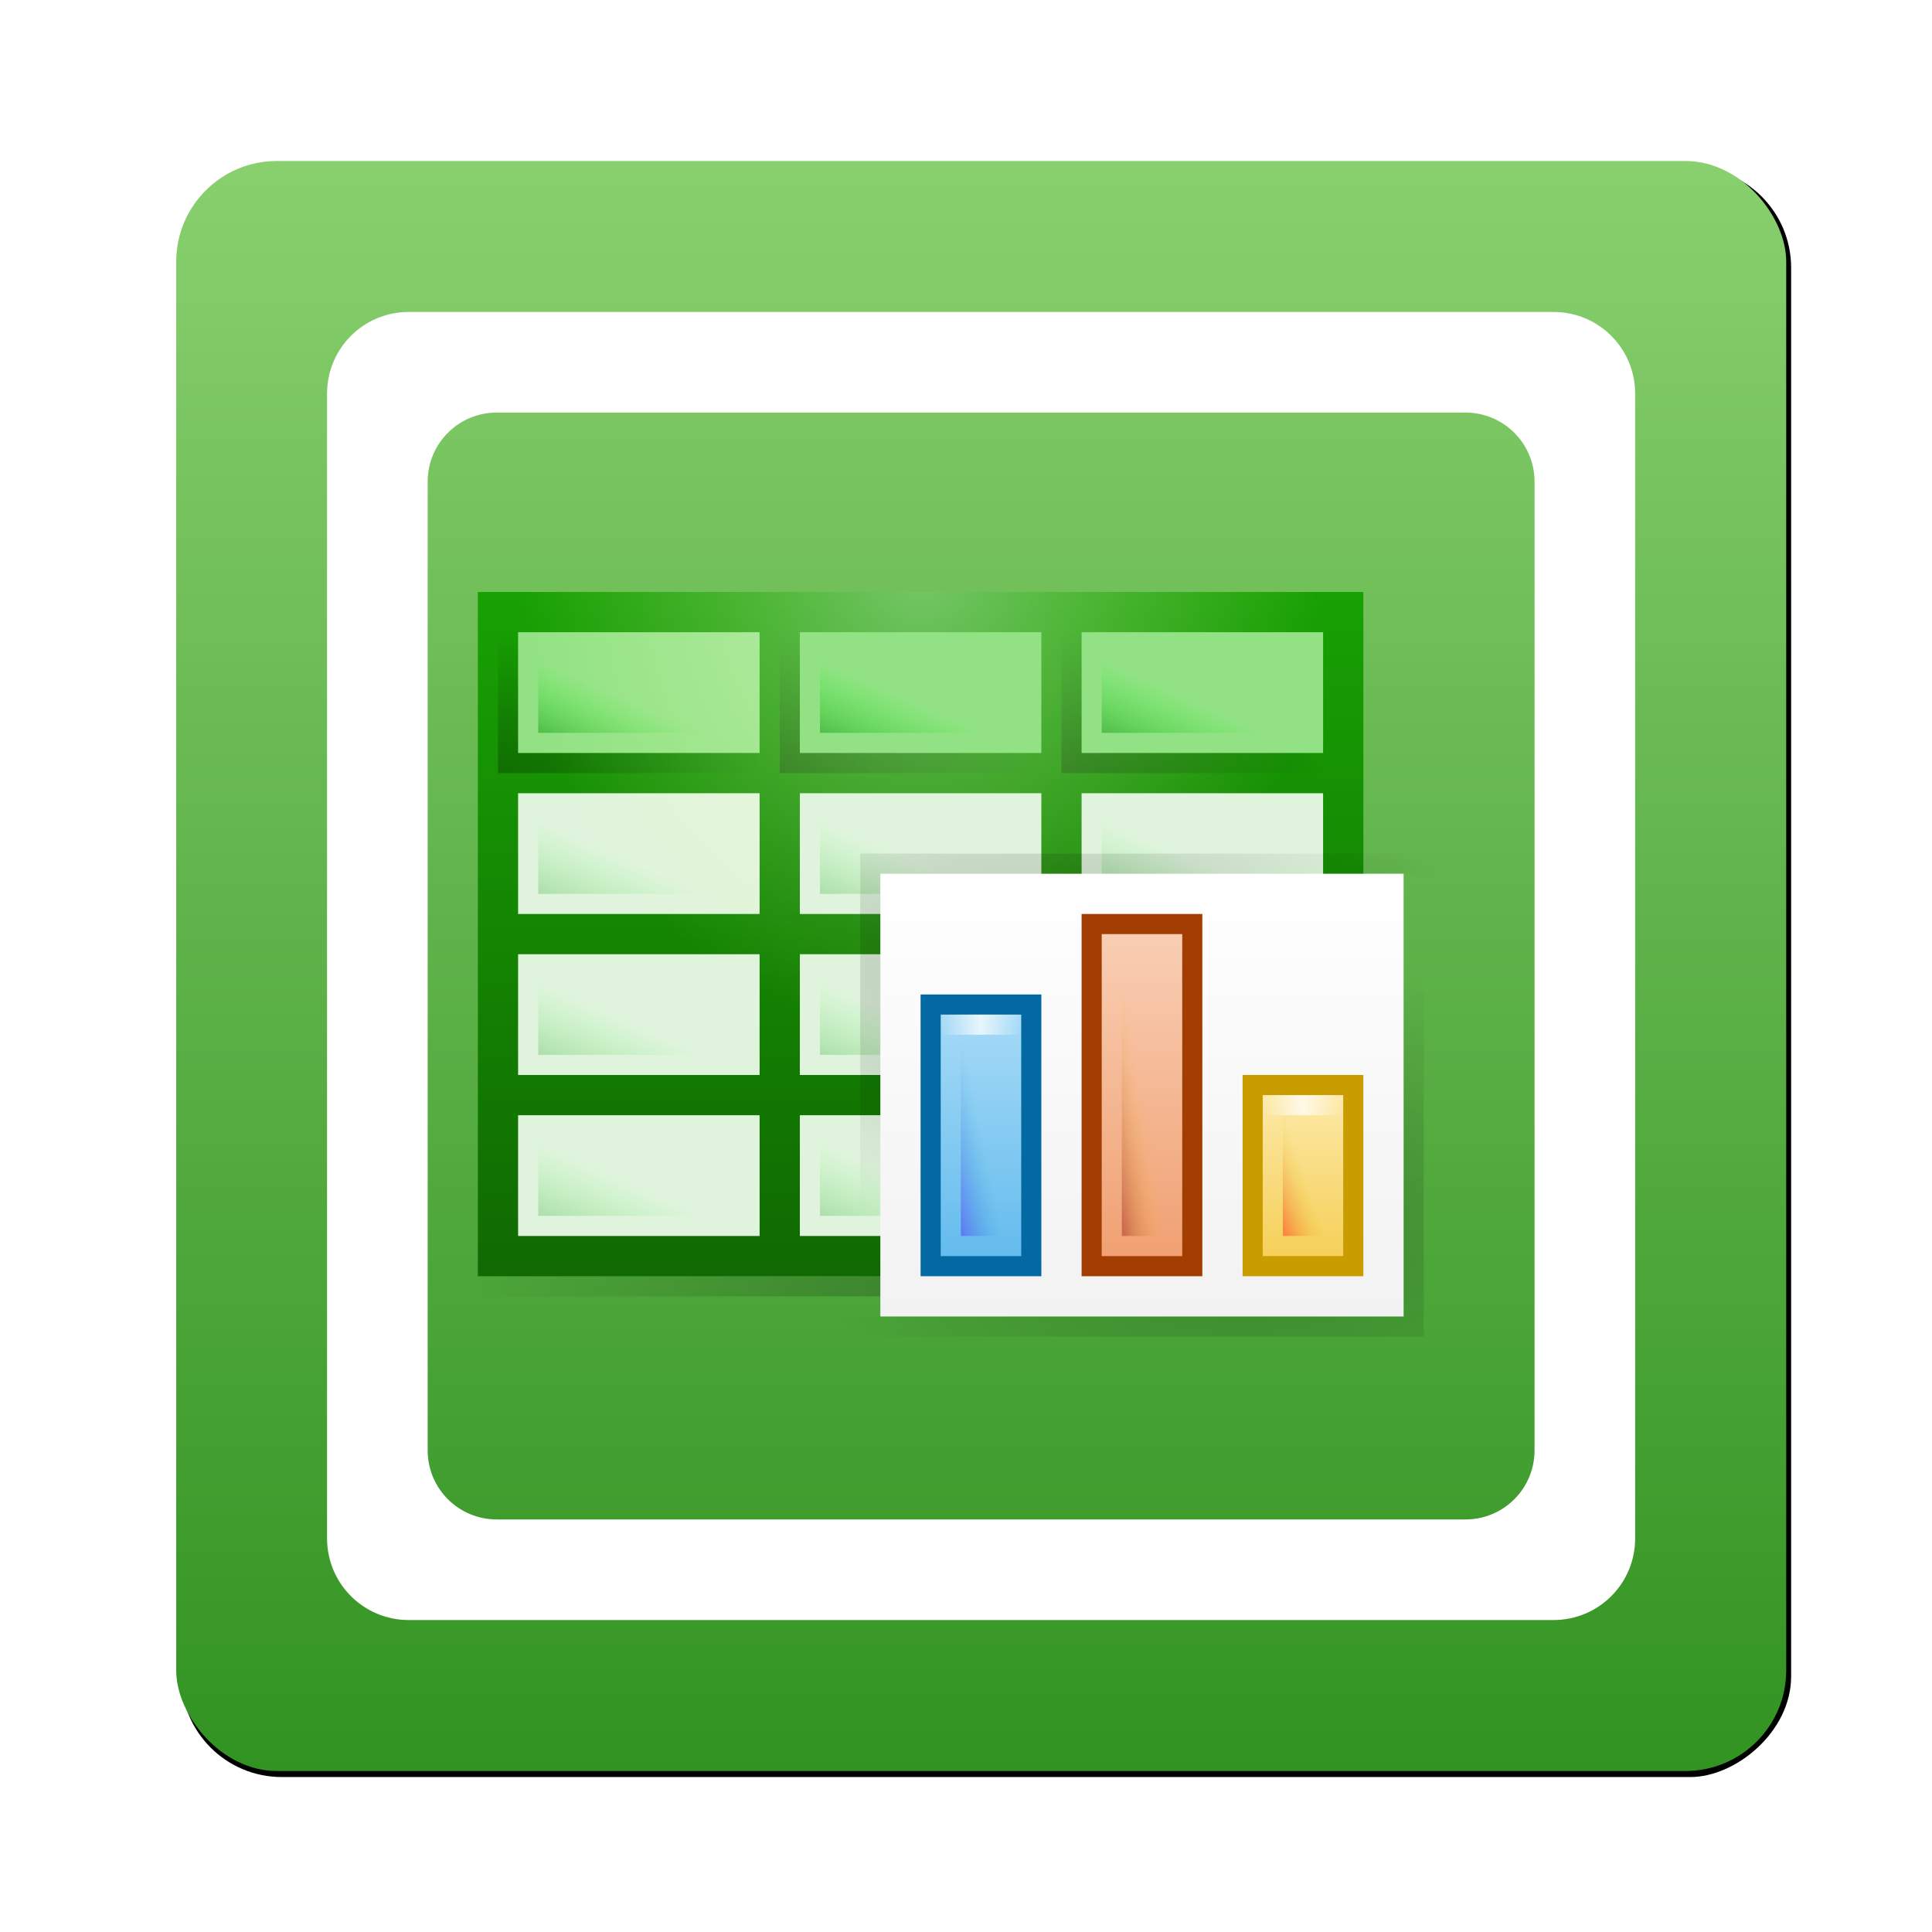 <?xml version="1.0" encoding="UTF-8" standalone="no"?>
<!-- Created with Inkscape (http://www.inkscape.org/) -->

<svg
   xmlns:dc="http://purl.org/dc/elements/1.1/"
   xmlns:cc="http://creativecommons.org/ns#"
   xmlns:rdf="http://www.w3.org/1999/02/22-rdf-syntax-ns#"
   xmlns:svg="http://www.w3.org/2000/svg"
   xmlns="http://www.w3.org/2000/svg"
   xmlns:xlink="http://www.w3.org/1999/xlink"
   xmlns:sodipodi="http://sodipodi.sourceforge.net/DTD/sodipodi-0.dtd"
   xmlns:inkscape="http://www.inkscape.org/namespaces/inkscape"
   width="96"
   height="96"
   id="svg2"
   version="1.1"
   inkscape:version="0.48.1 r9760"
   sodipodi:docname="libreoffice-calc.svg">
  <defs
     id="defs4">
    <filter
       color-interpolation-filters="sRGB"
       inkscape:collect="always"
       id="filter6279">
      <feGaussianBlur
         inkscape:collect="always"
         stdDeviation="0.8"
         id="feGaussianBlur6281" />
    </filter>
    <linearGradient
       inkscape:collect="always"
       xlink:href="#linearGradient19359"
       id="linearGradient47357"
       gradientUnits="userSpaceOnUse"
       gradientTransform="translate(471.487,-150)"
       x1="48"
       y1="1052.362"
       x2="48"
       y2="902.362" />
    <linearGradient
       inkscape:collect="always"
       id="linearGradient19359">
      <stop
         style="stop-color:#298d1a;stop-opacity:1"
         offset="0"
         id="stop19361" />
      <stop
         style="stop-color:#ccffaa;stop-opacity:1"
         offset="1"
         id="stop19363" />
    </linearGradient>
    <radialGradient
       inkscape:collect="always"
       xlink:href="#linearGradient5020-2"
       id="radialGradient47359"
       gradientUnits="userSpaceOnUse"
       gradientTransform="matrix(1.419,0,0,0.839,-210.675,1081.982)"
       cx="64"
       cy="71.211"
       r="15.5" />
    <linearGradient
       id="linearGradient5020-2">
      <stop
         offset="0"
         id="stop5022-7" />
      <stop
         offset="1"
         style="stop-opacity:0"
         id="stop5024-4" />
    </linearGradient>
    <linearGradient
       inkscape:collect="always"
       xlink:href="#linearGradient8074-2-7-1"
       id="linearGradient47361"
       gradientUnits="userSpaceOnUse"
       gradientTransform="matrix(0.273,0,0,1,30.646,1266.6)"
       x1="-17"
       y1="-1194.6"
       x2="144"
       y2="-1194.6" />
    <linearGradient
       id="linearGradient8074-2-7-1">
      <stop
         offset="0"
         style="stop-opacity:0"
         id="stop8076-1-7-6" />
      <stop
         offset=".493"
         id="stop8078-94-6-2" />
      <stop
         offset="1"
         style="stop-opacity:0"
         id="stop8080-0-4-1" />
    </linearGradient>
    <linearGradient
       inkscape:collect="always"
       xlink:href="#linearGradient5256-6"
       id="linearGradient47363"
       gradientUnits="userSpaceOnUse"
       gradientTransform="matrix(0.74,0,0,0.648,-431.01,-373.56)"
       x1="640"
       y1="633"
       x2="640"
       y2="688.52" />
    <linearGradient
       x1="640"
       y1="633"
       gradientTransform="matrix(0.74,0,0,0.648,-431.01,-373.56)"
       x2="640"
       gradientUnits="userSpaceOnUse"
       y2="688.52"
       id="linearGradient5256-6">
      <stop
         offset="0"
         style="stop-color:#18a303"
         id="stop13216-9" />
      <stop
         offset="1"
         style="stop-color:#106802"
         id="stop13218-0" />
    </linearGradient>
    <radialGradient
       inkscape:collect="always"
       xlink:href="#linearGradient5020-2"
       id="radialGradient47365"
       gradientUnits="userSpaceOnUse"
       gradientTransform="matrix(2,0,0,1.077,1,-6.846)"
       cx="27"
       cy="50"
       r="6.5" />
    <linearGradient
       id="linearGradient3736">
      <stop
         offset="0"
         id="stop3738" />
      <stop
         offset="1"
         style="stop-opacity:0"
         id="stop3740" />
    </linearGradient>
    <radialGradient
       inkscape:collect="always"
       xlink:href="#linearGradient5020-2"
       id="radialGradient47367"
       gradientUnits="userSpaceOnUse"
       gradientTransform="matrix(2,0,0,1.077,-13,-6.846)"
       cx="27"
       cy="50"
       r="6.5" />
    <linearGradient
       id="linearGradient3743">
      <stop
         offset="0"
         id="stop3745" />
      <stop
         offset="1"
         style="stop-opacity:0"
         id="stop3747" />
    </linearGradient>
    <radialGradient
       inkscape:collect="always"
       xlink:href="#linearGradient5020-2"
       id="radialGradient47369"
       gradientUnits="userSpaceOnUse"
       gradientTransform="matrix(2,0,0,1.077,-27,-6.846)"
       cx="27"
       cy="50"
       r="6.5" />
    <linearGradient
       id="linearGradient3750">
      <stop
         offset="0"
         id="stop3752" />
      <stop
         offset="1"
         style="stop-opacity:0"
         id="stop3754" />
    </linearGradient>
    <linearGradient
       inkscape:collect="always"
       xlink:href="#linearGradient8903-7"
       id="linearGradient47371"
       gradientUnits="userSpaceOnUse"
       gradientTransform="matrix(0.75,0,0,0.333,-367.75,567.88)"
       x1="529.25"
       y1="-1568.6"
       x2="535.44"
       y2="-1574.8" />
    <linearGradient
       id="linearGradient8903-7">
      <stop
         offset="0"
         style="stop-color:#008000"
         id="stop8905-4" />
      <stop
         offset="1"
         style="stop-color:#0f0;stop-opacity:0"
         id="stop8907-1" />
    </linearGradient>
    <linearGradient
       inkscape:collect="always"
       xlink:href="#linearGradient8903-7"
       id="linearGradient47373"
       gradientUnits="userSpaceOnUse"
       gradientTransform="matrix(0.75,0,0,0.333,-367.75,575.88)"
       x1="529.25"
       y1="-1568.6"
       x2="535.44"
       y2="-1574.8" />
    <linearGradient
       id="linearGradient3761">
      <stop
         offset="0"
         style="stop-color:#008000"
         id="stop3763" />
      <stop
         offset="1"
         style="stop-color:#0f0;stop-opacity:0"
         id="stop3765" />
    </linearGradient>
    <radialGradient
       inkscape:collect="always"
       xlink:href="#radialGradient5236-0"
       id="radialGradient47375"
       gradientUnits="userSpaceOnUse"
       gradientTransform="matrix(-2.28,0,0,-2,-3537.6,-1754)"
       cx="-1535.3"
       cy="-853"
       r="10" />
    <radialGradient
       r="10"
       gradientTransform="matrix(-2.28,0,0,-2,-3537.6,-1754)"
       cx="-1535.3"
       cy="-853"
       gradientUnits="userSpaceOnUse"
       id="radialGradient5236-0">
      <stop
         offset="0"
         style="stop-color:#fff"
         id="stop7772-1" />
      <stop
         offset="1"
         style="stop-color:#f5ffaa;stop-opacity:0"
         id="stop7774-26" />
    </radialGradient>
    <linearGradient
       inkscape:collect="always"
       xlink:href="#linearGradient8903-7"
       id="linearGradient47377"
       gradientUnits="userSpaceOnUse"
       gradientTransform="matrix(0.75,0,0,0.333,-353.75,567.88)"
       x1="529.25"
       y1="-1568.6"
       x2="535.44"
       y2="-1574.8" />
    <linearGradient
       id="linearGradient3772">
      <stop
         offset="0"
         style="stop-color:#008000"
         id="stop3774" />
      <stop
         offset="1"
         style="stop-color:#0f0;stop-opacity:0"
         id="stop3776" />
    </linearGradient>
    <linearGradient
       inkscape:collect="always"
       xlink:href="#linearGradient8903-7"
       id="linearGradient47379"
       gradientUnits="userSpaceOnUse"
       gradientTransform="matrix(0.75,0,0,0.333,-353.75,575.88)"
       x1="529.25"
       y1="-1568.6"
       x2="535.44"
       y2="-1574.8" />
    <linearGradient
       id="linearGradient3779">
      <stop
         offset="0"
         style="stop-color:#008000"
         id="stop3781" />
      <stop
         offset="1"
         style="stop-color:#0f0;stop-opacity:0"
         id="stop3783" />
    </linearGradient>
    <linearGradient
       inkscape:collect="always"
       xlink:href="#linearGradient8903-7"
       id="linearGradient47381"
       gradientUnits="userSpaceOnUse"
       gradientTransform="matrix(0.75,0,0,0.333,-339.75,567.88)"
       x1="529.25"
       y1="-1568.6"
       x2="535.44"
       y2="-1574.8" />
    <linearGradient
       id="linearGradient3786">
      <stop
         offset="0"
         style="stop-color:#008000"
         id="stop3788" />
      <stop
         offset="1"
         style="stop-color:#0f0;stop-opacity:0"
         id="stop3790" />
    </linearGradient>
    <linearGradient
       inkscape:collect="always"
       xlink:href="#linearGradient8903-7"
       id="linearGradient47383"
       gradientUnits="userSpaceOnUse"
       gradientTransform="matrix(0.75,0,0,0.333,-339.75,575.88)"
       x1="529.25"
       y1="-1568.6"
       x2="535.44"
       y2="-1574.8" />
    <linearGradient
       id="linearGradient3793">
      <stop
         offset="0"
         style="stop-color:#008000"
         id="stop3795" />
      <stop
         offset="1"
         style="stop-color:#0f0;stop-opacity:0"
         id="stop3797" />
    </linearGradient>
    <linearGradient
       inkscape:collect="always"
       xlink:href="#linearGradient8903-7"
       id="linearGradient47385"
       gradientUnits="userSpaceOnUse"
       gradientTransform="matrix(0.75,0,0,0.333,-367.75,583.88)"
       x1="529.25"
       y1="-1568.6"
       x2="535.44"
       y2="-1574.8" />
    <linearGradient
       id="linearGradient3800">
      <stop
         offset="0"
         style="stop-color:#008000"
         id="stop3802" />
      <stop
         offset="1"
         style="stop-color:#0f0;stop-opacity:0"
         id="stop3804" />
    </linearGradient>
    <linearGradient
       inkscape:collect="always"
       xlink:href="#linearGradient8903-7"
       id="linearGradient47387"
       gradientUnits="userSpaceOnUse"
       gradientTransform="matrix(0.75,0,0,0.333,-353.75,583.88)"
       x1="529.25"
       y1="-1568.6"
       x2="535.44"
       y2="-1574.8" />
    <linearGradient
       id="linearGradient3807">
      <stop
         offset="0"
         style="stop-color:#008000"
         id="stop3809" />
      <stop
         offset="1"
         style="stop-color:#0f0;stop-opacity:0"
         id="stop3811" />
    </linearGradient>
    <linearGradient
       inkscape:collect="always"
       xlink:href="#linearGradient8903-7"
       id="linearGradient47389"
       gradientUnits="userSpaceOnUse"
       gradientTransform="matrix(0.75,0,0,0.333,-339.75,583.88)"
       x1="529.25"
       y1="-1568.6"
       x2="535.44"
       y2="-1574.8" />
    <linearGradient
       id="linearGradient3814">
      <stop
         offset="0"
         style="stop-color:#008000"
         id="stop3816" />
      <stop
         offset="1"
         style="stop-color:#0f0;stop-opacity:0"
         id="stop3818" />
    </linearGradient>
    <linearGradient
       inkscape:collect="always"
       xlink:href="#linearGradient8903-7"
       id="linearGradient47391"
       gradientUnits="userSpaceOnUse"
       gradientTransform="matrix(0.75,0,0,0.333,-367.75,591.88)"
       x1="529.25"
       y1="-1568.6"
       x2="535.44"
       y2="-1574.8" />
    <linearGradient
       id="linearGradient3821">
      <stop
         offset="0"
         style="stop-color:#008000"
         id="stop3823" />
      <stop
         offset="1"
         style="stop-color:#0f0;stop-opacity:0"
         id="stop3825" />
    </linearGradient>
    <linearGradient
       inkscape:collect="always"
       xlink:href="#linearGradient8903-7"
       id="linearGradient47393"
       gradientUnits="userSpaceOnUse"
       gradientTransform="matrix(0.75,0,0,0.333,-353.75,591.88)"
       x1="529.25"
       y1="-1568.6"
       x2="535.44"
       y2="-1574.8" />
    <linearGradient
       id="linearGradient3828">
      <stop
         offset="0"
         style="stop-color:#008000"
         id="stop3830" />
      <stop
         offset="1"
         style="stop-color:#0f0;stop-opacity:0"
         id="stop3832" />
    </linearGradient>
    <linearGradient
       inkscape:collect="always"
       xlink:href="#linearGradient8903-7"
       id="linearGradient47395"
       gradientUnits="userSpaceOnUse"
       gradientTransform="matrix(0.75,0,0,0.333,-339.75,591.88)"
       x1="529.25"
       y1="-1568.6"
       x2="535.44"
       y2="-1574.8" />
    <linearGradient
       id="linearGradient3835">
      <stop
         offset="0"
         style="stop-color:#008000"
         id="stop3837" />
      <stop
         offset="1"
         style="stop-color:#0f0;stop-opacity:0"
         id="stop3839" />
    </linearGradient>
    <linearGradient
       inkscape:collect="always"
       xlink:href="#linearGradient5133-3"
       id="linearGradient47397"
       gradientUnits="userSpaceOnUse"
       gradientTransform="matrix(0.667,0,0,1.1,-613.836,2316.707)"
       x1="714"
       y1="-1063.6"
       x2="714"
       y2="-1083.6" />
    <linearGradient
       x1="714"
       y1="-1063.6"
       gradientTransform="matrix(0.667,0,0,1.1,-430,1244)"
       x2="714"
       gradientUnits="userSpaceOnUse"
       y2="-1083.6"
       id="linearGradient5133-3">
      <stop
         offset="0"
         style="stop-color:#f2f2f2"
         id="stop15608-02" />
      <stop
         offset="1"
         style="stop-color:#fff"
         id="stop15610-9" />
    </linearGradient>
    <linearGradient
       inkscape:collect="always"
       xlink:href="#linearGradient5111-6"
       id="linearGradient47399"
       gradientUnits="userSpaceOnUse"
       gradientTransform="matrix(0.571,0,0,1.333,-433.976,293.793)"
       x1="525.64"
       y1="-1078.6"
       x2="525.64"
       y2="-1068.8" />
    <linearGradient
       x1="525.64"
       y1="-1078.6"
       gradientTransform="matrix(0.571,0,0,1.333,-250.14,1366.5)"
       x2="525.64"
       gradientUnits="userSpaceOnUse"
       y2="-1068.8"
       id="linearGradient5111-6">
      <stop
         offset="0"
         style="stop-color:#63bbee"
         id="stop9422-0" />
      <stop
         offset="1"
         style="stop-color:#aadcf7"
         id="stop9368-9" />
    </linearGradient>
    <linearGradient
       inkscape:collect="always"
       xlink:href="#linearGradient5099-3"
       id="linearGradient47401"
       gradientUnits="userSpaceOnUse"
       gradientTransform="matrix(0.167,0,0,0.833,-222.003,2449.907)"
       x1="529.25"
       y1="-1568.6"
       x2="535"
       y2="-1574.6" />
    <linearGradient
       x1="529.25"
       y1="-1568.6"
       gradientTransform="matrix(0.167,0,0,0.833,-38.167,1377.2)"
       x2="535"
       gradientUnits="userSpaceOnUse"
       y2="-1574.6"
       id="linearGradient5099-3">
      <stop
         offset="0"
         style="stop-color:#4a00ff"
         id="stop8991-5" />
      <stop
         offset="1"
         style="stop-color:#00a0c1;stop-opacity:0"
         id="stop8993-4" />
    </linearGradient>
    <linearGradient
       inkscape:collect="always"
       xlink:href="#linearGradient5976-36"
       id="linearGradient47415"
       gradientUnits="userSpaceOnUse"
       gradientTransform="matrix(0.025,0,0,1,-134.414,2326.307)"
       x1="-17"
       y1="-1194.6"
       x2="144"
       y2="-1194.6" />
    <linearGradient
       x1="-17"
       y1="-1194.6"
       gradientTransform="matrix(0.025,0,0,1,49.422,1253.6)"
       x2="144"
       gradientUnits="userSpaceOnUse"
       y2="-1194.6"
       id="linearGradient5976-36">
      <stop
         offset="0"
         style="stop-color:#fff;stop-opacity:0"
         id="stop9016-43" />
      <stop
         offset=".493"
         style="stop-color:#fff"
         id="stop9018-19" />
      <stop
         offset="1"
         style="stop-color:#fff;stop-opacity:0"
         id="stop9449-1" />
    </linearGradient>
    <linearGradient
       inkscape:collect="always"
       xlink:href="#linearGradient5108-0"
       id="linearGradient47405"
       gradientUnits="userSpaceOnUse"
       gradientTransform="matrix(0.571,0,0,1.778,-425.976,772.993)"
       x1="525.64"
       y1="-1078.6"
       x2="525.64"
       y2="-1068.8" />
    <linearGradient
       x1="525.64"
       y1="-1078.6"
       gradientTransform="matrix(0.571,0,0,1.778,-242.14,1845.7)"
       x2="525.64"
       gradientUnits="userSpaceOnUse"
       y2="-1068.8"
       id="linearGradient5108-0">
      <stop
         offset="0"
         style="stop-color:#f09e6f"
         id="stop6991-9" />
      <stop
         offset="1"
         style="stop-color:#f9cfb5"
         id="stop6993-4" />
    </linearGradient>
    <linearGradient
       inkscape:collect="always"
       xlink:href="#linearGradient5096-5"
       id="linearGradient47407"
       gradientUnits="userSpaceOnUse"
       gradientTransform="matrix(0.167,0,0,1.083,-214.003,2842.107)"
       x1="529.25"
       y1="-1568.6"
       x2="535"
       y2="-1574.6" />
    <linearGradient
       x1="529.25"
       y1="-1568.6"
       gradientTransform="matrix(0.167,0,0,1.083,-30.167,1769.4)"
       x2="535"
       gradientUnits="userSpaceOnUse"
       y2="-1574.6"
       id="linearGradient5096-5">
      <stop
         offset="0"
         style="stop-color:#800000"
         id="stop9111-6" />
      <stop
         offset="1"
         style="stop-color:#ffc600;stop-opacity:0"
         id="stop9113-2" />
    </linearGradient>
    <linearGradient
       inkscape:collect="always"
       xlink:href="#linearGradient5976-36"
       id="linearGradient3866"
       gradientUnits="userSpaceOnUse"
       gradientTransform="matrix(0.025,0,0,1,-134.414,2326.307)"
       x1="-17"
       y1="-1194.6"
       x2="144"
       y2="-1194.6" />
    <linearGradient
       x1="-17"
       y1="-1194.6"
       gradientTransform="matrix(0.025,0,0,1,49.422,1253.6)"
       x2="144"
       gradientUnits="userSpaceOnUse"
       y2="-1194.6"
       id="linearGradient3868">
      <stop
         offset="0"
         style="stop-color:#fff;stop-opacity:0"
         id="stop3870" />
      <stop
         offset=".493"
         style="stop-color:#fff"
         id="stop3872" />
      <stop
         offset="1"
         style="stop-color:#fff;stop-opacity:0"
         id="stop3874" />
    </linearGradient>
    <linearGradient
       inkscape:collect="always"
       xlink:href="#linearGradient5105-7"
       id="linearGradient47409"
       gradientUnits="userSpaceOnUse"
       gradientTransform="matrix(0.571,0,0,0.889,-417.976,-185.367)"
       x1="525.64"
       y1="-1078.6"
       x2="525.64"
       y2="-1068.8" />
    <linearGradient
       x1="525.64"
       y1="-1078.6"
       gradientTransform="matrix(0.571,0,0,0.889,-234.14,887.34)"
       x2="525.64"
       gradientUnits="userSpaceOnUse"
       y2="-1068.8"
       id="linearGradient5105-7">
      <stop
         offset="0"
         style="stop-color:#f5ce53"
         id="stop6977-4" />
      <stop
         offset="1"
         style="stop-color:#fde9a9"
         id="stop6979-1" />
    </linearGradient>
    <linearGradient
       inkscape:collect="always"
       xlink:href="#linearGradient5081-1"
       id="linearGradient47411"
       gradientUnits="userSpaceOnUse"
       gradientTransform="matrix(0.167,0,0,0.5,-206.003,1927.027)"
       x1="529.25"
       y1="-1568.6"
       x2="535"
       y2="-1574.6" />
    <linearGradient
       x1="529.25"
       y1="-1568.6"
       gradientTransform="matrix(0.167,0,0,0.5,-22.167,854.32)"
       x2="535"
       gradientUnits="userSpaceOnUse"
       y2="-1574.6"
       id="linearGradient5081-1">
      <stop
         offset="0"
         style="stop-color:#f00"
         id="stop9121-9" />
      <stop
         offset="1"
         style="stop-color:#d3d300;stop-opacity:0"
         id="stop9123-1" />
    </linearGradient>
    <linearGradient
       inkscape:collect="always"
       xlink:href="#linearGradient5976-36"
       id="linearGradient3884"
       gradientUnits="userSpaceOnUse"
       gradientTransform="matrix(0.025,0,0,1,-134.414,2326.307)"
       x1="-17"
       y1="-1194.6"
       x2="144"
       y2="-1194.6" />
    <linearGradient
       x1="-17"
       y1="-1194.6"
       gradientTransform="matrix(0.025,0,0,1,49.422,1253.6)"
       x2="144"
       gradientUnits="userSpaceOnUse"
       y2="-1194.6"
       id="linearGradient3886">
      <stop
         offset="0"
         style="stop-color:#fff;stop-opacity:0"
         id="stop3888" />
      <stop
         offset=".493"
         style="stop-color:#fff"
         id="stop3890" />
      <stop
         offset="1"
         style="stop-color:#fff;stop-opacity:0"
         id="stop3892" />
    </linearGradient>
    <radialGradient
       inkscape:collect="always"
       xlink:href="#linearGradient5020-2"
       id="radialGradient47413"
       gradientUnits="userSpaceOnUse"
       gradientTransform="matrix(-1.419,0,0,-0.839,-38.996,1189.427)"
       cx="64"
       cy="71.211"
       r="15.5" />
    <linearGradient
       id="linearGradient3895">
      <stop
         offset="0"
         id="stop3897" />
      <stop
         offset="1"
         style="stop-opacity:0"
         id="stop3899" />
    </linearGradient>
    <linearGradient
       inkscape:collect="always"
       xlink:href="#linearGradient5976-36"
       id="linearGradient3372"
       gradientUnits="userSpaceOnUse"
       gradientTransform="matrix(0.025,0,0,1,-134.414,2326.307)"
       x1="-17"
       y1="-1194.6"
       x2="144"
       y2="-1194.6" />
  </defs>
  <sodipodi:namedview
     id="base"
     pagecolor="#ffffff"
     bordercolor="#666666"
     borderopacity="1.0"
     inkscape:pageopacity="0.0"
     inkscape:pageshadow="2"
     inkscape:zoom="3.959798"
     inkscape:cx="28.389459"
     inkscape:cy="57.490015"
     inkscape:document-units="px"
     inkscape:current-layer="layer1"
     showgrid="false"
     inkscape:window-width="1280"
     inkscape:window-height="725"
     inkscape:window-x="0"
     inkscape:window-y="25"
     inkscape:window-maximized="1" />
  <g
     inkscape:label="Layer 1"
     inkscape:groupmode="layer"
     id="layer1"
     transform="translate(0,-956.362)">
    <g
       id="g47303"
       transform="translate(-24.254,27.647)">
      <g
         id="g45062"
         transform="translate(-446.477,122.353)">
        <rect
           ry="5"
           rx="5"
           style="fill:#000000;fill-opacity:1;stroke:none;filter:url(#filter6279)"
           id="rect11612"
           width="80"
           height="80"
           x="478.731"
           y="814.362"
           transform="matrix(0,-1,1,0,-334.631,1373.393)" />
        <rect
           y="814.362"
           x="479.487"
           height="80"
           width="80"
           id="rect11614"
           style="fill:url(#linearGradient47357);fill-opacity:1;stroke:none"
           rx="5"
           ry="5" />
        <path
           inkscape:connector-curvature="0"
           style="fill:#ffffff;fill-opacity:1;stroke:none"
           d="m 491.044,821.862 c -2.251,0 -4.062,1.812 -4.062,4.062 l 0,56.875 c 0,2.251 1.812,4.062 4.062,4.062 l 56.875,0 c 2.251,0 4.062,-1.812 4.062,-4.062 l 0,-56.875 c 0,-2.251 -1.812,-4.062 -4.062,-4.062 l -56.875,0 z m 4.375,5 48.125,0 c 1.904,0 3.438,1.533 3.438,3.438 l 0,48.125 c 0,1.904 -1.533,3.438 -3.438,3.438 l -48.125,0 c -1.904,0 -3.438,-1.533 -3.438,-3.438 l 0,-48.125 c 0,-1.904 1.533,-3.438 3.438,-3.438 z"
           id="rect3789-1-6" />
        <g
           id="g5131"
           transform="translate(652.311,-274.93)">
          <path
             inkscape:connector-curvature="0"
             id="rect9153"
             style="opacity:0.2;color:#000000;fill:url(#radialGradient47359)"
             d="m -111.836,1128.707 v 18 h -30 v 1 h 30 1 v -19 h -1 z" />
          <g
             transform="translate(-183.836,1072.707)"
             id="g5258">
            <rect
               id="rect9149"
               style="opacity:0.2;color:#000000;fill:url(#linearGradient47361)"
               height="1"
               width="44"
               y="72"
               x="26" />
            <path
               inkscape:connector-curvature="0"
               id="path4027"
               style="color:#000000;fill:url(#linearGradient47363)"
               d="M 26,38 V 72 H 70 V 38 z" />
            <rect
               id="rect5032"
               style="opacity:0.25;color:#000000;fill:url(#radialGradient47365)"
               height="7"
               width="13"
               y="40"
               x="55" />
            <rect
               id="rect5028"
               style="opacity:0.25;color:#000000;fill:url(#radialGradient47367)"
               height="7"
               width="13"
               y="40"
               x="41" />
            <rect
               id="rect5018"
               style="opacity:0.25;color:#000000;fill:url(#radialGradient47369)"
               height="7"
               width="13"
               y="40"
               x="27" />
            <rect
               id="rect4031"
               style="color:#000000;fill:#92e285"
               height="6"
               width="12"
               y="40"
               x="28" />
            <rect
               id="rect4033"
               style="opacity:0.5;color:#000000;fill:url(#linearGradient47371)"
               height="4"
               width="9"
               y="41"
               x="29" />
            <rect
               id="rect4037"
               style="color:#000000;fill:#e0f4dd"
               height="6"
               width="12"
               y="48"
               x="28" />
            <rect
               id="rect4039"
               style="opacity:0.25;color:#000000;fill:url(#linearGradient47373)"
               height="4"
               width="9"
               y="49"
               x="29" />
            <rect
               id="rect4043"
               style="opacity:0.4;color:#000000;fill:url(#radialGradient47375)"
               transform="matrix(0,-1,-1,0,0,0)"
               rx="1.375"
               ry="0.86"
               height="40"
               width="22"
               y="-68"
               x="-60" />
            <rect
               id="rect4047"
               style="color:#000000;fill:#92e285"
               height="6"
               width="12"
               y="40"
               x="42" />
            <rect
               id="rect4049"
               style="opacity:0.5;color:#000000;fill:url(#linearGradient47377)"
               height="4"
               width="9"
               y="41"
               x="43" />
            <rect
               id="rect4053"
               style="color:#000000;fill:#e0f4dd"
               height="6"
               width="12"
               y="48"
               x="42" />
            <rect
               id="rect4055"
               style="opacity:0.25;color:#000000;fill:url(#linearGradient47379)"
               height="4"
               width="9"
               y="49"
               x="43" />
            <rect
               id="rect4059"
               style="color:#000000;fill:#92e285"
               height="6"
               width="12"
               y="40"
               x="56" />
            <rect
               id="rect4061"
               style="opacity:0.5;color:#000000;fill:url(#linearGradient47381)"
               height="4"
               width="9"
               y="41"
               x="57" />
            <rect
               id="rect4065"
               style="color:#000000;fill:#e0f4dd"
               height="6"
               width="12"
               y="48"
               x="56" />
            <rect
               id="rect4067"
               style="opacity:0.25;color:#000000;fill:url(#linearGradient47383)"
               height="4"
               width="9"
               y="49"
               x="57" />
            <rect
               id="rect4069"
               style="color:#000000;fill:#e0f4dd"
               height="6"
               width="12"
               y="56"
               x="28" />
            <rect
               id="rect4071"
               style="opacity:0.25;color:#000000;fill:url(#linearGradient47385)"
               height="4"
               width="9"
               y="57"
               x="29" />
            <rect
               id="rect4073"
               style="color:#000000;fill:#e0f4dd"
               height="6"
               width="12"
               y="56"
               x="42" />
            <rect
               id="rect4075"
               style="opacity:0.25;color:#000000;fill:url(#linearGradient47387)"
               height="4"
               width="9"
               y="57"
               x="43" />
            <rect
               id="rect4077"
               style="color:#000000;fill:#e0f4dd"
               height="6"
               width="12"
               y="56"
               x="56" />
            <rect
               id="rect4079"
               style="opacity:0.25;color:#000000;fill:url(#linearGradient47389)"
               height="4"
               width="9"
               y="57"
               x="57" />
            <rect
               id="rect4081"
               style="color:#000000;fill:#e0f4dd"
               height="6"
               width="12"
               y="64"
               x="28" />
            <rect
               id="rect4083"
               style="opacity:0.25;color:#000000;fill:url(#linearGradient47391)"
               height="4"
               width="9"
               y="65"
               x="29" />
            <rect
               id="rect4085"
               style="color:#000000;fill:#e0f4dd"
               height="6"
               width="12"
               y="64"
               x="42" />
            <rect
               id="rect4087"
               style="opacity:0.25;color:#000000;fill:url(#linearGradient47393)"
               height="4"
               width="9"
               y="65"
               x="43" />
            <rect
               id="rect4089"
               style="color:#000000;fill:#e0f4dd"
               height="6"
               width="12"
               y="64"
               x="56" />
            <rect
               id="rect4091"
               style="opacity:0.25;color:#000000;fill:url(#linearGradient47395)"
               height="4"
               width="9"
               y="65"
               x="57" />
          </g>
          <rect
             id="rect7693"
             style="color:#000000;fill:url(#linearGradient47397)"
             height="22"
             width="26"
             y="1124.707"
             x="-137.836" />
          <rect
             id="rect7707"
             style="color:#000000;fill:#0369a3"
             height="14"
             width="6"
             y="1130.707"
             x="-135.836" />
          <rect
             id="rect7709"
             style="color:#000000;fill:url(#linearGradient47399)"
             transform="scale(1,-1)"
             height="12"
             width="4"
             y="-1143.707"
             x="-134.836" />
          <rect
             id="rect8985"
             style="opacity:0.35;color:#000000;fill:url(#linearGradient47401)"
             height="10"
             width="2"
             y="1132.707"
             x="-133.836" />
          <rect
             id="rect9022"
             style="opacity:0.75;color:#000000;fill:url(#linearGradient3372)"
             height="1"
             width="4"
             y="1131.707"
             x="-134.836" />
          <rect
             id="rect7711"
             style="color:#000000;fill:#a33e03"
             height="18"
             width="6"
             y="1126.707"
             x="-127.836" />
          <rect
             id="rect7713"
             style="color:#000000;fill:url(#linearGradient47405)"
             transform="scale(1,-1)"
             height="16"
             width="4"
             y="-1143.707"
             x="-126.836" />
          <rect
             id="rect8995"
             style="opacity:0.35;color:#000000;fill:url(#linearGradient47407)"
             height="13"
             width="2"
             y="1129.707"
             x="-125.836" />
          <use
             id="use14123"
             xlink:href="#rect9022"
             transform="translate(8,-4)"
             height="1085"
             width="5033"
             y="0"
             x="0" />
          <rect
             id="rect7715"
             style="color:#000000;fill:#c99c00"
             height="10"
             width="6"
             y="1134.707"
             x="-119.836" />
          <rect
             id="rect7717"
             style="color:#000000;fill:url(#linearGradient47409)"
             transform="scale(1,-1)"
             height="8"
             width="4"
             y="-1143.707"
             x="-118.836" />
          <rect
             id="rect9115"
             style="opacity:0.35;color:#000000;fill:url(#linearGradient47411)"
             height="6"
             width="2"
             y="1136.707"
             x="-117.836" />
          <use
             id="use14125"
             xlink:href="#rect9022"
             transform="translate(16,4)"
             height="1085"
             width="5033"
             y="0"
             x="0" />
          <path
             inkscape:connector-curvature="0"
             id="path5950"
             style="opacity:0.2;color:#000000;fill:url(#radialGradient47413)"
             d="m -137.836,1142.707 v -18 h 30 v -1 h -30 -1 v 19 h 1 z" />
        </g>
      </g>
    </g>
  </g>
</svg>
